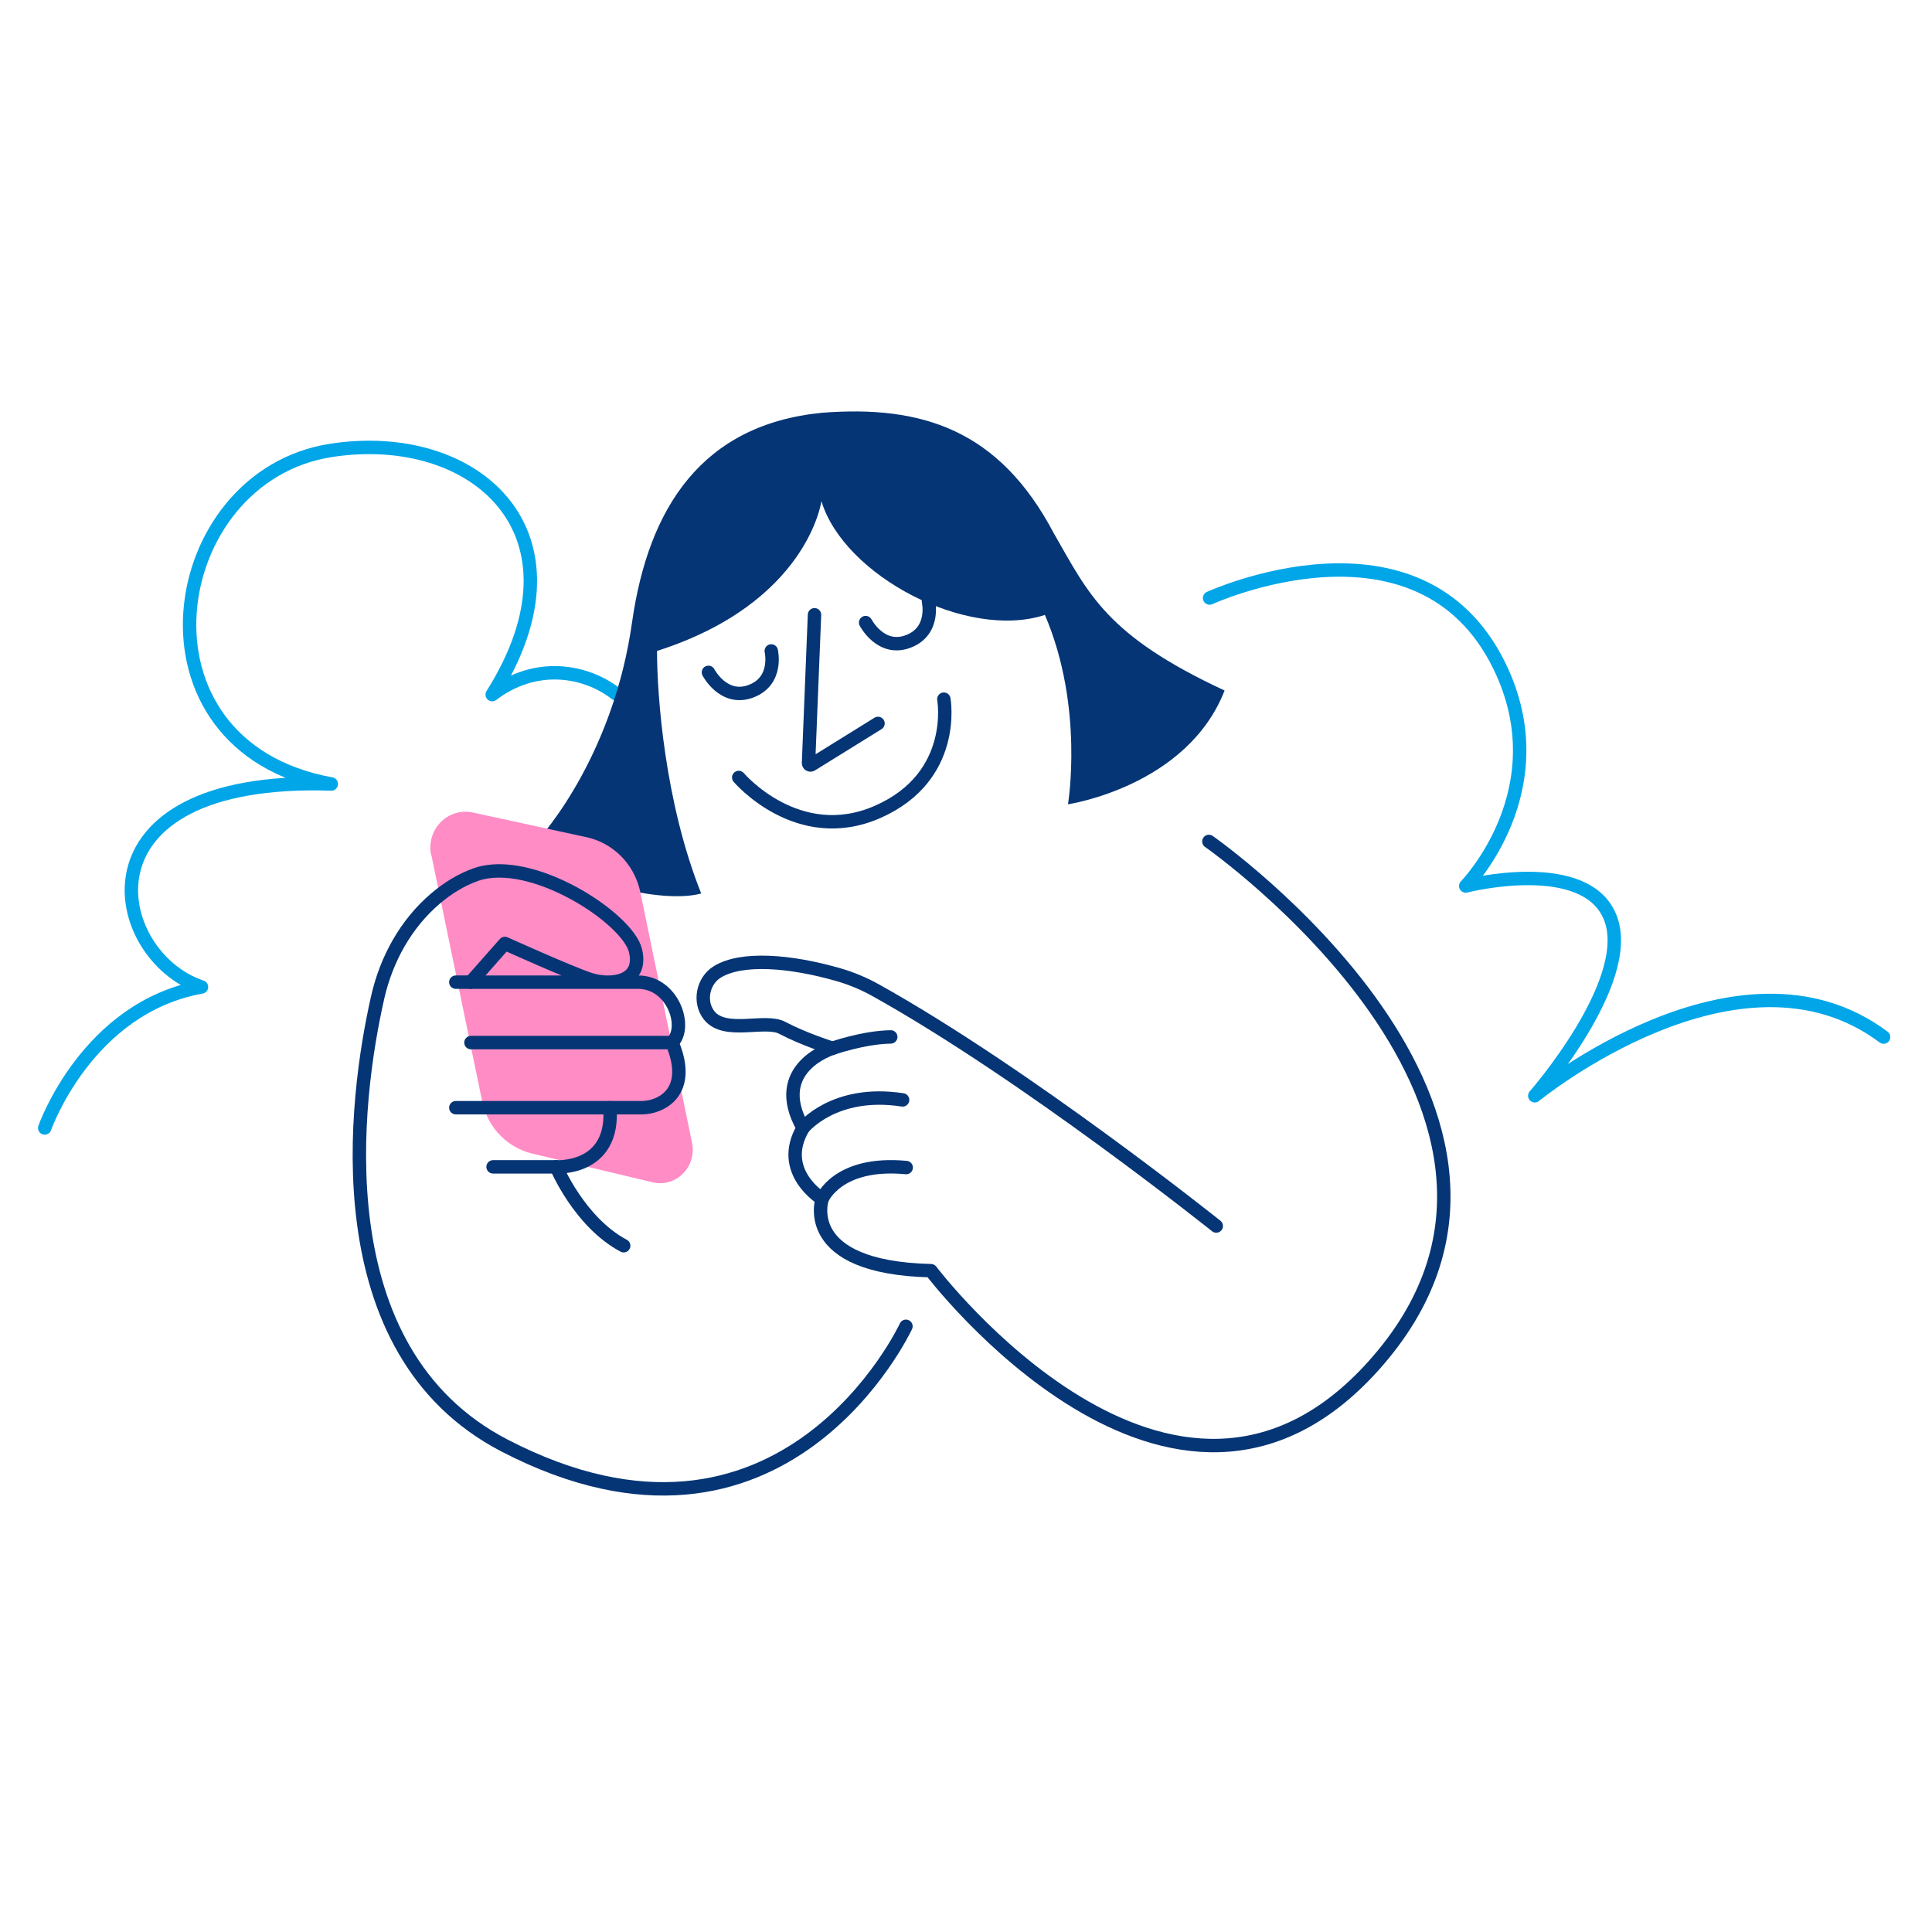 <svg width="432" height="432" viewBox="0 0 432 432" fill="none" xmlns="http://www.w3.org/2000/svg">
<path d="M10 252.216C10 252.216 19.416 225.288 45.052 220.689C24.325 213.775 15.655 173.398 74.075 175.301C27.371 166.832 36.538 106.442 74.075 100.701C106.268 95.753 132.837 119.161 110.06 155.319C119.693 147.96 130.848 149.768 137.778 155.16" stroke="#00A6E8" stroke-width="3" stroke-linecap="round" stroke-linejoin="round"/>
<path d="M270.469 133.723C270.469 133.723 317.329 112.219 335.259 148.884C348.807 176.574 327.739 198.11 327.739 198.11C327.739 198.11 354.867 191.196 360.149 205.405C365.432 219.615 343.183 245.02 343.183 245.02C343.183 245.02 388.769 207.625 421.18 231.889" stroke="#00A6E8" stroke-width="3" stroke-linecap="round" stroke-linejoin="round"/>
<path d="M182.125 137.465L180.789 170.61C180.789 170.959 181.131 171.181 181.442 170.99L196.326 161.761" stroke="#053575" stroke-width="3" stroke-linecap="round" stroke-linejoin="round"/>
<path d="M165.184 173.844C165.184 173.844 178.39 189.417 196.289 181.52C214.188 173.622 211.049 156.336 211.049 156.336" stroke="#053575" stroke-width="3" stroke-linecap="round" stroke-linejoin="round"/>
<path d="M158.41 150.342C158.41 150.342 161.797 156.876 167.919 154.561C174.041 152.245 172.456 145.553 172.456 145.553" stroke="#053575" stroke-width="3" stroke-linecap="round" stroke-linejoin="round"/>
<path d="M193.559 139.211C193.559 139.211 196.946 145.745 203.067 143.43C209.189 141.114 207.604 134.422 207.604 134.422" stroke="#053575" stroke-width="3" stroke-linecap="round" stroke-linejoin="round"/>
<path d="M183.674 112.028C183.674 112.028 180.659 134.769 146.913 145.553C146.913 155.449 148.622 179.364 156.794 199.79C148.653 201.979 130.878 198.141 118.324 189.926C122.954 185.454 137.342 167.343 141.319 139.21C144.986 113.328 157.105 94.932 183.767 92.299C206.109 90.555 223.418 96.042 235.661 119.291C243.492 132.929 247.376 142.096 273.821 154.402C265.43 175.907 238.8 179.84 238.8 179.84C238.8 179.84 242.466 158.082 233.641 137.497C216.24 143.206 188.708 128.743 183.674 112.059V112.028Z" fill="#053575"/>
<path d="M271.957 274.137C271.957 274.137 229.54 240.199 195.7 221.359C193.121 219.931 190.386 218.79 187.558 217.965C176.682 214.825 165.806 213.969 160.368 217.331C157.137 219.329 156.204 224.055 158.566 227.036C162.109 231.508 171.058 227.766 174.911 229.827C179.821 232.428 186.16 234.395 186.16 234.395C186.16 234.395 171.897 238.74 179.572 252.22C173.824 261.989 183.83 268.079 183.83 268.079C183.83 268.079 178.64 283.43 208.161 284.128C208.161 284.128 262.137 355.492 307.102 305.41C357.629 249.143 270.31 188.15 270.31 188.15" stroke="#053575" stroke-width="3" stroke-linecap="round" stroke-linejoin="round"/>
<path d="M186.156 234.395C186.156 234.395 193.055 231.953 199.176 231.857" stroke="#053575" stroke-width="3" stroke-linecap="round" stroke-linejoin="round"/>
<path d="M179.574 252.221C179.574 252.221 186.473 243.562 201.823 245.941" stroke="#053575" stroke-width="3" stroke-linecap="round" stroke-linejoin="round"/>
<path d="M183.828 268.108C183.828 268.108 187.277 259.608 202.628 261.067" stroke="#053575" stroke-width="3" stroke-linecap="round" stroke-linejoin="round"/>
<path d="M96.448 191.162L107.821 246.287C108.38 248.92 109.592 251.362 111.363 253.36C113.383 255.612 116.024 257.23 118.945 257.928L145.918 264.366C147.72 264.81 149.616 264.525 151.232 263.573C153.997 261.956 155.396 258.72 154.743 255.549L143.183 199.504C142.531 196.364 140.977 193.509 138.709 191.289C136.596 189.227 133.985 187.8 131.127 187.197L105.708 181.678C102.383 180.949 98.996 182.503 97.287 185.485C96.323 187.197 95.981 189.227 96.385 191.162H96.448Z" fill="#FF8CC5"/>
<path d="M139.46 278.546C129.547 273.281 124.388 260.911 124.388 260.911C124.388 260.911 137.409 261.736 136.383 247.685H143.499C147.57 247.685 155.028 244.418 150.273 233.127C153.847 229.67 150.491 219.615 142.66 219.615H105.247L112.891 210.956C112.891 210.956 127.434 217.522 131.877 218.981C136.321 220.44 143.81 219.837 142.101 212.574C140.392 205.31 118.857 191.228 106.459 195.541C103.009 196.747 99.964 198.713 97.354 200.933C90.766 206.547 86.415 214.413 84.458 222.977C79.331 245.56 71.779 301.954 112.829 323.236C175.226 355.557 202.572 296.562 202.572 296.562" stroke="#053575" stroke-width="3" stroke-linecap="round" stroke-linejoin="round"/>
<path d="M150.269 233.125H105.305" stroke="#053575" stroke-width="3" stroke-linecap="round" stroke-linejoin="round"/>
<path d="M136.383 247.684H101.922" stroke="#053575" stroke-width="3" stroke-linecap="round" stroke-linejoin="round"/>
<path d="M124.393 260.912H110.254" stroke="#053575" stroke-width="3" stroke-linecap="round" stroke-linejoin="round"/>
<path d="M105.278 219.613H101.922" stroke="#053575" stroke-width="3" stroke-linecap="round" stroke-linejoin="round"/>
</svg>

